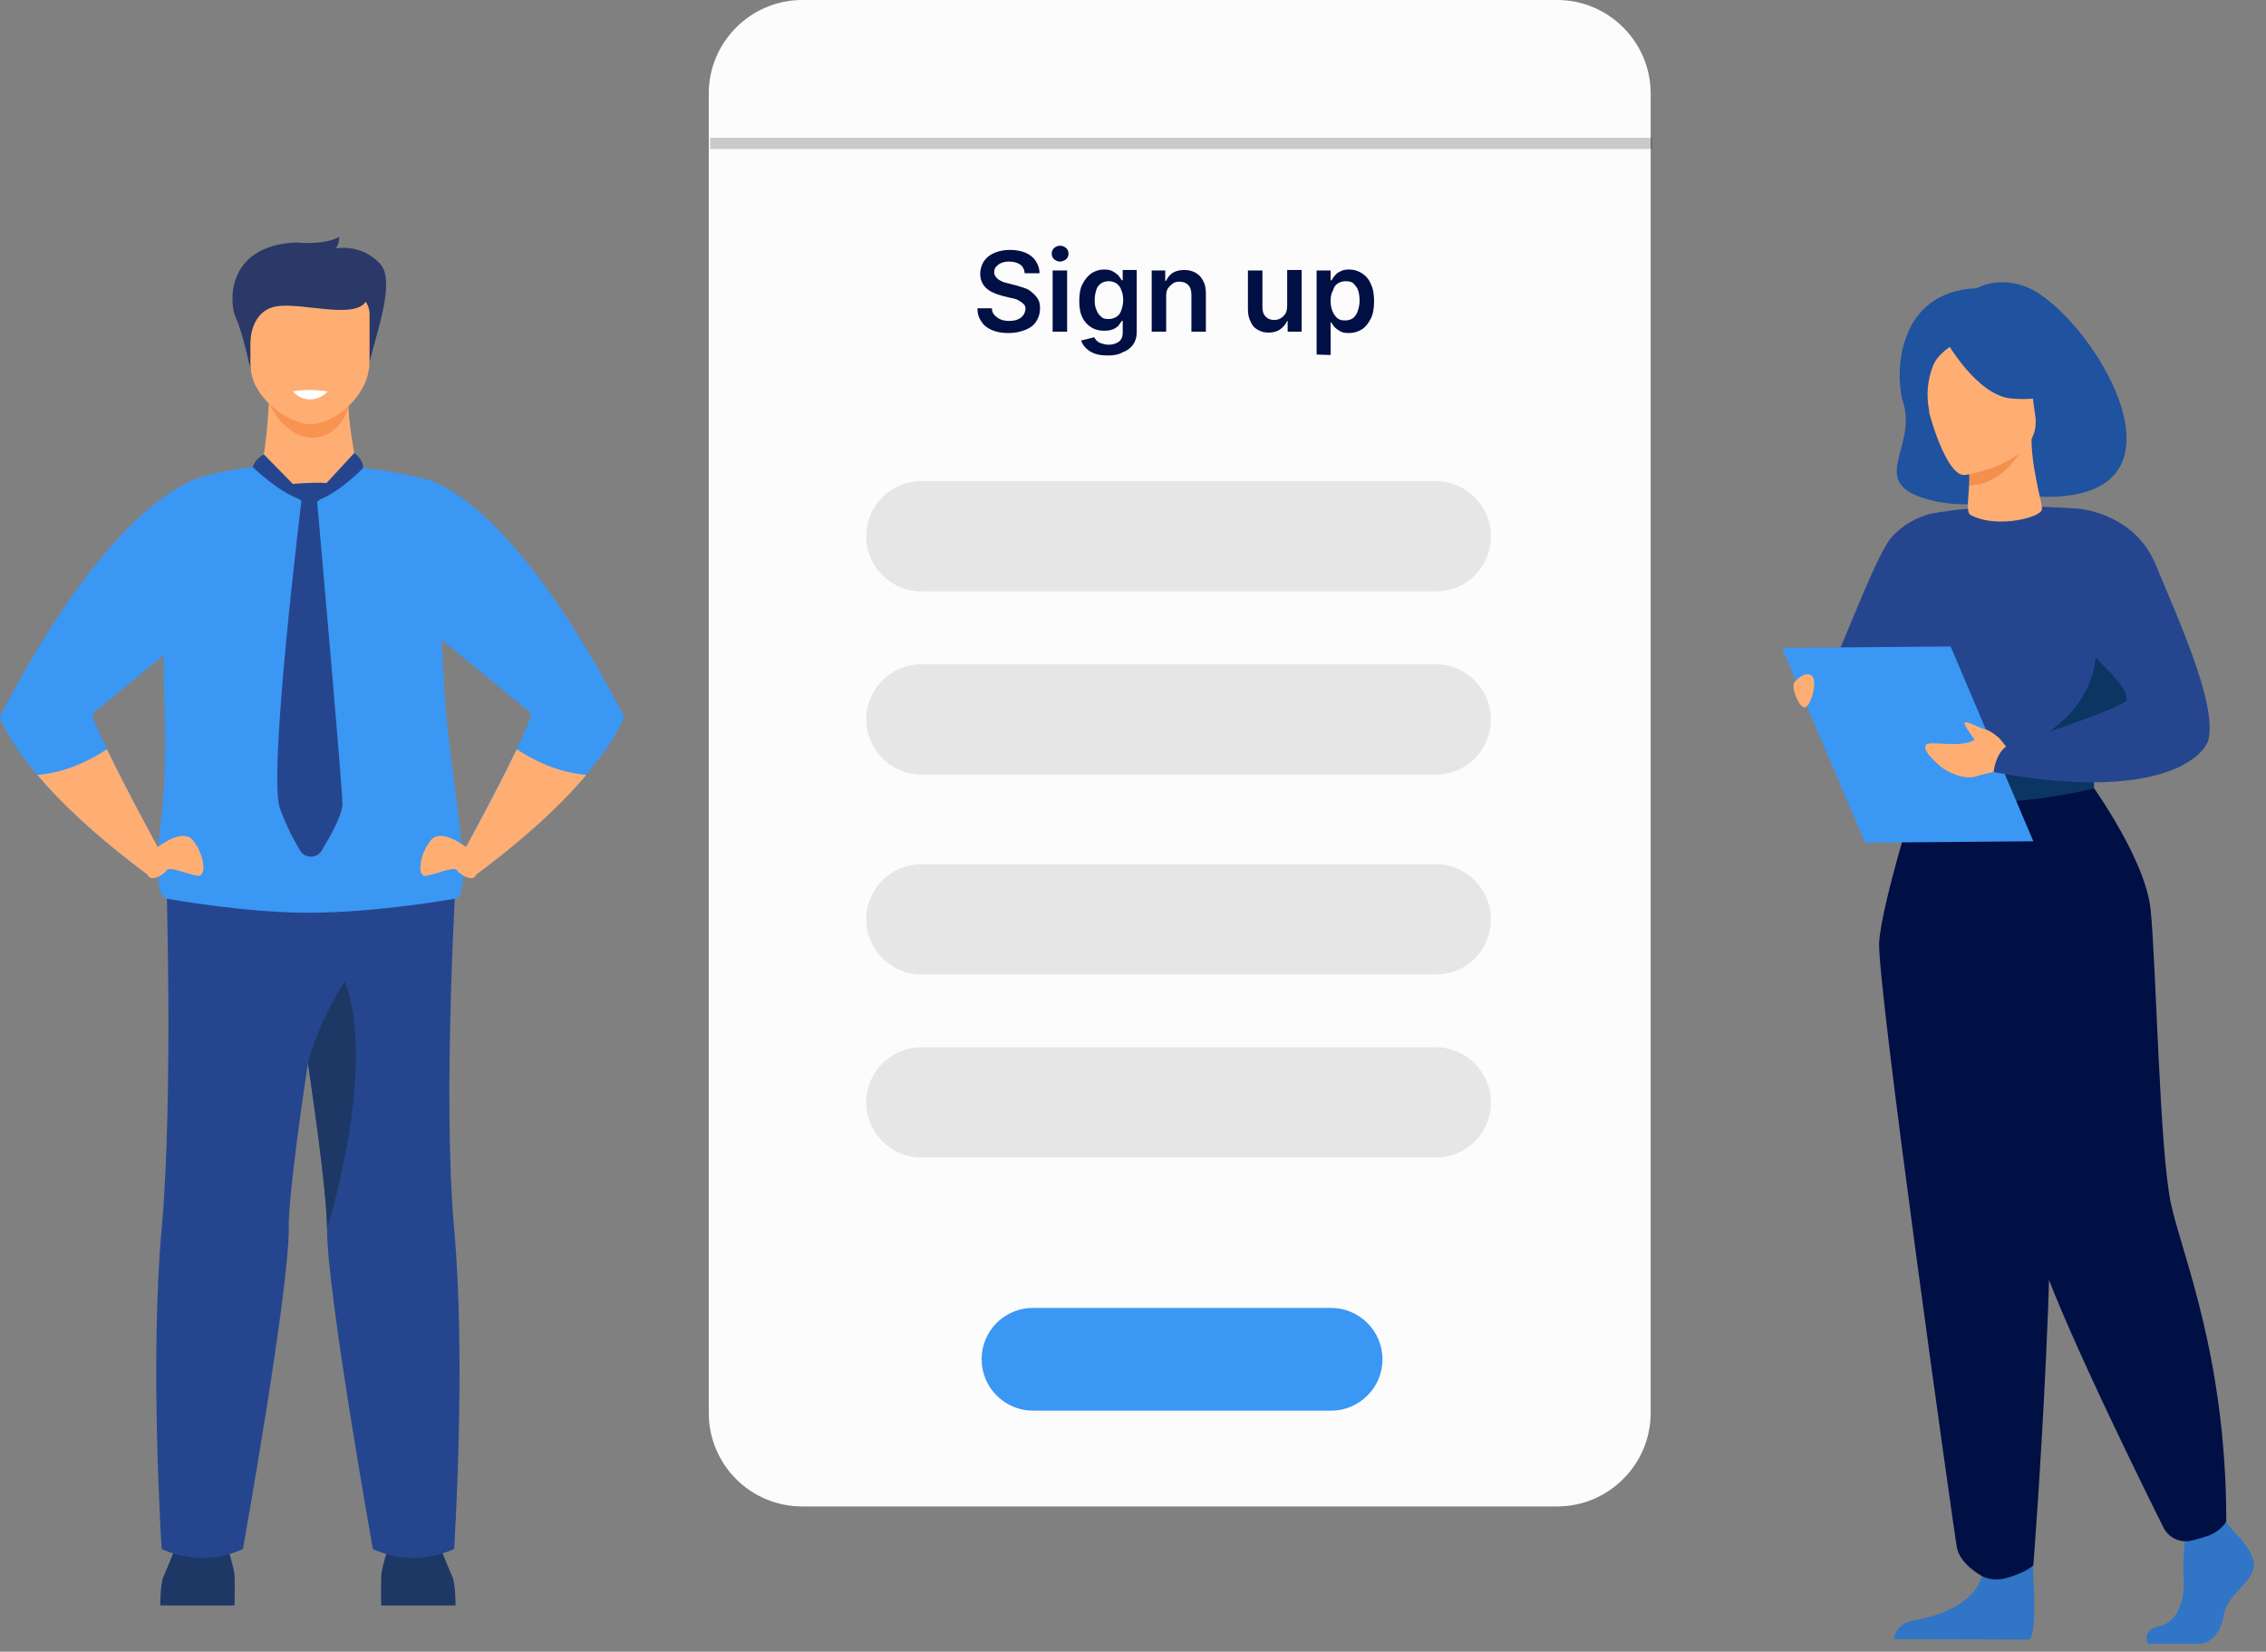 <?xml version="1.0" encoding="utf-8"?>
<!-- Generator: Adobe Illustrator 19.2.1, SVG Export Plug-In . SVG Version: 6.00 Build 0)  -->
<svg version="1.1" id="Layer_1" xmlns="http://www.w3.org/2000/svg" xmlns:xlink="http://www.w3.org/1999/xlink" x="0px" y="0px"
	 viewBox="0 0 485 353.6" style="enable-background:new 0 0 485 353.6;" xml:space="preserve">
<rect x="0" y="0" width="485" height="353.6" fill="#808080" stroke="none"/>
<style type="text/css">
	.st0{fill:#FCFCFC;}
	.st1{fill:#E6E6E6;}
	.st2{opacity:0.2;enable-background:new    ;}
	.st3{fill:#3B97F4;}
	.st4{fill:#000F44;}
	.st5{fill:#1E3865;}
	.st6{fill:#FFAE73;}
	.st7{fill:#F99352;}
	.st8{fill:#2A3967;}
	.st9{fill:#25468F;}
	.st10{fill:#FFFFFF;}
	.st11{fill:#1F529F;}
	.st12{fill:#3075C6;}
	.st13{fill:#0B3563;}
	.st14{fill:#F48F4E;}
</style>
<g id="OBJECTS">
	<g>
		<path class="st0" d="M151.7,302.5V20c0-11,9-20,20-20h161.6c11,0,20,9,20,20v282.5c0,11-9,20-20,20H171.7
			C160.6,322.5,151.7,313.5,151.7,302.5z"/>
		<g>
			<path class="st1" d="M307.4,247.8H197.2c-6.5,0-11.8-5.3-11.8-11.8l0,0c0-6.5,5.3-11.8,11.8-11.8h110.1c6.5,0,11.8,5.3,11.8,11.8
				l0,0C319.1,242.5,313.9,247.8,307.4,247.8z"/>
		</g>
		<g>
			<path class="st1" d="M307.4,208.6H197.2c-6.5,0-11.8-5.3-11.8-11.8l0,0c0-6.5,5.3-11.8,11.8-11.8h110.1c6.5,0,11.8,5.3,11.8,11.8
				l0,0C319.1,203.4,313.9,208.6,307.4,208.6z"/>
		</g>
		<rect x="152" y="29.5" class="st2" width="201.6" height="2.4"/>
		<g>
			<path class="st3" d="M284.9,302h-63.8c-6,0-11-4.9-11-11l0,0c0-6.1,4.9-11,11-11h63.8c6,0,11,4.9,11,11l0,0
				C295.9,297.1,290.9,302,284.9,302z"/>
		</g>
		<g>
			<path class="st1" d="M307.4,165.8H197.2c-6.5,0-11.8-5.3-11.8-11.8l0,0c0-6.5,5.3-11.8,11.8-11.8h110.1c6.5,0,11.8,5.3,11.8,11.8
				l0,0C319.1,160.5,313.9,165.8,307.4,165.8z"/>
		</g>
		<g>
			<path class="st1" d="M307.4,126.6H197.2c-6.5,0-11.8-5.3-11.8-11.8l0,0c0-6.5,5.3-11.8,11.8-11.8h110.1c6.5,0,11.8,5.3,11.8,11.8
				l0,0C319.1,121.4,313.9,126.6,307.4,126.6z"/>
		</g>
		<g>
			<path class="st4" d="M219.3,58.3c-0.1-0.7-0.4-1.3-1-1.7S216.9,56,216,56c-0.7,0-1.2,0.1-1.7,0.3s-0.8,0.5-1.1,0.8
				s-0.4,0.7-0.4,1.2c0,0.4,0.1,0.7,0.3,0.9c0.2,0.3,0.4,0.5,0.7,0.7s0.6,0.3,1,0.5c0.4,0.1,0.7,0.2,1.1,0.3l1.6,0.4
				c0.7,0.2,1.3,0.4,1.9,0.6s1.2,0.6,1.6,1c0.5,0.4,0.9,0.9,1.2,1.4c0.3,0.5,0.4,1.2,0.4,2c0,1-0.3,1.9-0.8,2.7
				c-0.5,0.8-1.3,1.4-2.3,1.8s-2.2,0.7-3.6,0.7c-1.4,0-2.5-0.2-3.5-0.6s-1.8-1-2.3-1.8c-0.6-0.8-0.9-1.8-0.9-2.9h3.1
				c0,0.6,0.2,1.1,0.6,1.5s0.8,0.7,1.3,0.9c0.5,0.2,1.1,0.3,1.8,0.3s1.3-0.1,1.8-0.3c0.5-0.2,0.9-0.5,1.2-0.9s0.4-0.8,0.5-1.3
				c0-0.5-0.1-0.8-0.4-1.1c-0.3-0.3-0.6-0.5-1.1-0.8s-1-0.4-1.6-0.5l-2-0.5c-1.4-0.4-2.6-0.9-3.4-1.7c-0.8-0.8-1.2-1.8-1.2-3
				c0-1,0.3-1.9,0.8-2.7c0.6-0.8,1.3-1.4,2.3-1.8c1-0.4,2.1-0.6,3.3-0.6s2.3,0.2,3.3,0.6c0.9,0.4,1.7,1,2.2,1.8s0.8,1.6,0.8,2.6
				h-3.2V58.3z"/>
			<path class="st4" d="M226.9,56c-0.5,0-0.9-0.2-1.3-0.5c-0.3-0.3-0.5-0.7-0.5-1.2s0.2-0.9,0.5-1.2c0.4-0.3,0.8-0.5,1.3-0.5
				s0.9,0.2,1.3,0.5c0.3,0.3,0.5,0.7,0.5,1.2s-0.2,0.9-0.5,1.2C227.8,55.8,227.3,56,226.9,56z M225.3,71V57.9h3.1V71H225.3z"/>
			<path class="st4" d="M237.2,76.1c-1.1,0-2.1-0.1-2.9-0.4s-1.4-0.7-1.9-1.2s-0.8-1-1-1.6l2.8-0.7c0.1,0.2,0.3,0.5,0.5,0.7
				s0.6,0.5,1,0.6s0.9,0.3,1.5,0.3c0.9,0,1.6-0.2,2.2-0.6c0.6-0.4,0.9-1.1,0.9-2v-2.5h-0.2c-0.2,0.3-0.4,0.6-0.7,1
				c-0.3,0.3-0.7,0.6-1.2,0.8s-1.1,0.3-1.9,0.3c-1,0-1.9-0.2-2.7-0.7s-1.5-1.2-1.9-2.1c-0.5-0.9-0.7-2.1-0.7-3.6
				c0-1.4,0.2-2.7,0.7-3.6c0.5-1,1.1-1.7,1.9-2.3c0.8-0.5,1.7-0.8,2.7-0.8c0.8,0,1.4,0.1,1.9,0.4c0.5,0.3,0.9,0.6,1.2,0.9
				c0.3,0.4,0.5,0.7,0.7,1h0.2v-2.2h3v13.3c0,1.1-0.3,2-0.8,2.7s-1.3,1.3-2.2,1.6C239.5,75.9,238.4,76.1,237.2,76.1z M237.3,68.3
				c0.7,0,1.2-0.2,1.7-0.5s0.8-0.8,1-1.4s0.4-1.3,0.4-2.1c0-0.8-0.1-1.5-0.4-2.2c-0.2-0.6-0.6-1.1-1-1.4c-0.5-0.3-1-0.5-1.7-0.5
				s-1.3,0.2-1.7,0.5c-0.5,0.4-0.8,0.8-1,1.5s-0.3,1.3-0.3,2.1s0.1,1.5,0.4,2.1c0.2,0.6,0.6,1.1,1,1.4
				C236,68.2,236.6,68.3,237.3,68.3z"/>
			<path class="st4" d="M249.6,63.3V71h-3.1V57.9h2.9v2.2h0.2c0.3-0.7,0.8-1.3,1.4-1.7c0.7-0.4,1.5-0.6,2.5-0.6
				c0.9,0,1.7,0.2,2.4,0.6c0.7,0.4,1.2,0.9,1.6,1.7c0.4,0.7,0.6,1.6,0.6,2.7V71H255v-7.9c0-0.9-0.2-1.6-0.7-2.1s-1.1-0.7-1.9-0.7
				c-0.5,0-1,0.1-1.4,0.4s-0.7,0.6-1,1S249.6,62.7,249.6,63.3z"/>
			<path class="st4" d="M275.5,65.4v-7.6h3.1V71h-3v-2.3h-0.1c-0.3,0.7-0.8,1.3-1.5,1.8s-1.5,0.7-2.5,0.7c-0.9,0-1.6-0.2-2.3-0.6
				c-0.7-0.4-1.2-0.9-1.5-1.7c-0.4-0.7-0.6-1.6-0.6-2.7v-8.3h3.1v7.9c0,0.8,0.2,1.5,0.7,2s1.1,0.7,1.8,0.7c0.5,0,0.9-0.1,1.3-0.3
				c0.4-0.2,0.8-0.6,1.1-1C275.4,66.7,275.5,66.1,275.5,65.4z"/>
			<path class="st4" d="M281.8,75.9v-18h3V60h0.2c0.2-0.3,0.4-0.7,0.7-1c0.3-0.4,0.7-0.7,1.2-0.9c0.5-0.3,1.1-0.4,1.9-0.4
				c1,0,1.9,0.3,2.7,0.8c0.8,0.5,1.5,1.3,1.9,2.3c0.5,1,0.7,2.2,0.7,3.7c0,1.4-0.2,2.7-0.7,3.7s-1.1,1.8-1.9,2.3s-1.7,0.8-2.8,0.8
				c-0.8,0-1.4-0.1-1.9-0.4s-0.9-0.6-1.2-0.9c-0.3-0.4-0.5-0.7-0.7-1h-0.1v7L281.8,75.9L281.8,75.9z M284.8,64.4
				c0,0.8,0.1,1.6,0.4,2.2c0.2,0.6,0.6,1.1,1,1.5c0.5,0.4,1,0.5,1.7,0.5s1.3-0.2,1.7-0.5c0.5-0.4,0.8-0.9,1-1.5s0.4-1.4,0.4-2.2
				c0-0.8-0.1-1.5-0.3-2.2c-0.2-0.6-0.6-1.1-1-1.5s-1-0.5-1.7-0.5s-1.2,0.2-1.7,0.5s-0.8,0.8-1,1.5
				C284.9,62.8,284.8,63.6,284.8,64.4z"/>
		</g>
	</g>
	<g>
		<path class="st5" d="M34.3,343.6c0,0,0-4.6,0.7-6.1s3.2-7.8,3.2-7.8h10c0,0,1.9,5.7,2,7.6s0,6.4,0,6.4H34.3V343.6z"/>
		<path class="st5" d="M97.5,343.6c0,0,0-4.6-0.7-6.1s-3.2-7.8-3.2-7.8h-10c0,0-1.9,5.7-2,7.6s0,6.4,0,6.4h15.9V343.6z"/>
		<path class="st6" d="M57.6,85c0,0-0.4,10.3-1.7,14.9l-11,7.3l41.4,5.9L76.4,100c0,0-3-13.8-1.4-18.8C76.6,76.1,57.6,85,57.6,85z"
			/>
		<path class="st7" d="M57.6,86.4c0,0,3.3,7.4,9.4,7.3c6.2-0.2,7.6-6.8,7.6-6.8L57.6,86.4z"/>
		<path class="st8" d="M53.9,80.3c0,0-2-9.4-3.4-12.2c-1.4-2.8-2.5-15.5,12.9-16.2c0,0,5.9,0.7,9.2-1.2c0,0,0,1.9-0.8,2.5
			c0,0,5.3-1.2,9.5,3.2s-2.8,19.7-2.4,23.3L53.9,80.3z"/>
		<path class="st6" d="M66.3,90.8c-4.5-0.1-12.7-5.7-12.7-12.7V67.3c0-2.5,1.9-4.6,4.2-4.6h17.1c2.3,0,4.2,2.1,4.2,4.6v10.3
			C79,84.8,71.4,90.9,66.3,90.8z"/>
		<path class="st8" d="M53.6,73.1c0,0,0-6.5,5.5-7.5s17.7,3.2,19.5-1.6c1.7-4.8-23.7-4.7-25-1.6C52.3,65.3,53.6,73.1,53.6,73.1z"/>
		<path class="st9" d="M35.5,184c0,0,1.7,50.3-0.9,79c-2.6,28.7,0,68.6,0,68.6s8.3,4.3,17.4,0c0,0,9.9-55.4,9.8-68.6
			c-0.1-14,10.8-76.8,10.8-76.8L35.5,184z"/>
		<path class="st9" d="M97.2,331.6c0,0-8.3,4.3-17.4,0c0,0-9.9-55.4-9.8-68.6c0-5.9-1.9-20.6-4.1-35.5c-3-20.4-6.7-41.3-6.7-41.3
			l38.6-2.3c0,0-3.2,50.4-0.6,79.1C99.8,291.7,97.2,331.6,97.2,331.6z"/>
		<path class="st3" d="M97.3,192.4c0,0-16.5,3-31.5,3c-6.5,0-13.7-0.7-19.3-1.4c-6.3-0.8-10.8-1.6-10.8-1.6s-3.3,0.3-1.4-15.3
			c1.5-11.8,1-22.5,0.7-33.5c0-1.2,0-2.7,0.1-4.3c0.6-12.8,4.7-35.9,7.9-37.1c0,0,4.6-1.6,12.9-2.4c0,0.2,4.8,6.7,10.4,7.5
			c3.5-1.3,6.3-2.4,10.1-7.3c4.9,0.5,10.2,1.4,15.9,2.9c0,0,0.6,2.4,2.8,44.8C96,164.5,102,192.4,97.3,192.4z"/>
		<path class="st5" d="M70,263c0-5.9-1.9-20.6-4.1-35.5c2.3-8.9,7.9-17.5,7.9-17.5C80.9,228.9,70,263,70,263z"/>
		<path class="st3" d="M19.9,152.7c-0.4,0.3,1,3.5,3,7.7c4.1,8.6,11,21.2,11,21.2c-1,3.6-2.1,5.8-2.1,5.8
			c-11.6-8.6-19.1-15.9-23.8-21.5c-6.7-7.9-8.1-12.4-8.1-12.4c25.8-49.6,44-51.5,44-51.5l-2.1,32.8
			C41.7,134.8,21.1,151.7,19.9,152.7z"/>
		<path class="st6" d="M32.5,182.3c0,0,6.3-5.5,8.8-2.4s3,7.9,1,7.6c-2-0.3-6-2.1-6.6-1.2c-0.6,0.9-3.2,2.5-4,1.2
			C31,186.1,32.5,182.3,32.5,182.3z"/>
		<path class="st6" d="M33.9,181.6c-1,3.6-2.1,5.8-2.1,5.8c-11.6-8.6-19.1-15.9-23.8-21.5c3.6-0.3,8.8-1.5,14.9-5.5
			C27,169,33.9,181.6,33.9,181.6z"/>
		<path class="st3" d="M133.6,153.4c0,0-1.4,4.5-8.1,12.4c-4.8,5.6-12.2,12.9-23.8,21.5c0,0-1.1-2.2-2.1-5.8c0,0,6.9-12.7,11-21.2
			c2-4.2,3.4-7.4,3-7.7c-0.9-0.7-13.5-11.1-19.2-15.7c-1.6-1.3-2.7-2.2-2.7-2.2l-1.3-32.3C90.5,102.5,107.8,103.8,133.6,153.4z"/>
		<path class="st6" d="M101,182.3c0,0-6.3-5.5-8.8-2.4s-3,7.9-1,7.6c2-0.3,6-2.1,6.6-1.2c0.6,0.9,3.2,2.5,4,1.2
			C102.5,186.1,101,182.3,101,182.3z"/>
		<path class="st6" d="M99.6,181.6c1,3.6,2.1,5.8,2.1,5.8c11.6-8.6,19.1-15.9,23.8-21.5c-3.6-0.3-8.8-1.5-14.9-5.5
			C106.5,169,99.6,181.6,99.6,181.6z"/>
		<path class="st9" d="M56.5,97.3c0,0-1.8,0.7-2.4,2.7c0,0,7.4,7.2,12.2,7.3L56.5,97.3z"/>
		<path class="st9" d="M66.3,107.3L75.8,97c0,0,2,1.2,1.9,3.2C77.8,100.2,70.4,107.6,66.3,107.3z"/>
		<path class="st9" d="M64.6,106.5c0,0-7.3,59.3-4.7,66.5c1.3,3.7,3,6.9,4.4,9.2c1,1.6,3.5,1.6,4.5,0c1.9-3.2,4.5-7.7,4.5-10.1
			c0-3.8-5.5-65.6-5.5-65.6L64.6,106.5z"/>
		<path class="st9" d="M62.7,103.6c0,0,4.4-0.4,7.1-0.2c0.5,0.1,0.8,0.6,0.6,1c-0.7,1.3-2.3,3.5-3.9,3.5
			C64.2,108,60.7,103.8,62.7,103.6z"/>
		<path class="st10" d="M62.7,83.8c0,0,1.4,1.8,3.8,1.7c2.4-0.1,3.6-1.7,3.6-1.7S66,83.1,62.7,83.8z"/>
	</g>
	<g>
		<path class="st11" d="M433.1,61.2c-5.9-2-10,0.5-10,0.5c-17.1,0.7-17.7,18.2-15.7,24.7c2.8,9.1-7.1,16.4,3.9,20.1
			c12.8,4.3,23.6-2.5,22.8-0.3C474.6,109.4,446.6,65.6,433.1,61.2z"/>
		<path class="st9" d="M415.4,146.3c0,0-1.6,3.2-4.6,6.9c-3.5,4.4-22.2-6.1-20.6-6.9c1.6-0.8,10.7-26.5,14.5-31.1
			c3.6-4.2,8.5-5.2,8.5-5.2L415.4,146.3z"/>
		<path class="st12" d="M478.2,328c0,0,5.1,4.7,4.1,8s-5.6,5.6-6.3,9.6c-0.6,4.1-3.1,6.3-5.4,6.3s-10.8,0-10.8,0s-1.7-2.9,2.3-3.7
			c4-0.9,5.5-5.6,5.3-10.1c-0.3-4.4,0.4-10.4,0.4-10.4l8.5-2L478.2,328z"/>
		<path class="st12" d="M434.7,330c0,0,1.8,19.9-0.4,21l-28.9-0.1c0,0,0-3.3,4.6-4.1c4.6-0.7,12.8-3.5,14.2-9.5
			C425.6,331.3,434.7,330,434.7,330z"/>
		<path class="st9" d="M456.9,132.9c0,0,0.4,6.1,0,13.3c-0.3,4.8-5.2,11.3-5.9,12.9c-1.7,4-3.7,4.7-3.7,4.7l-15.2,3.7l-5.3,1.3
			l-16.8-5c0,0-7.7-21.4-4.6-33.4s7.8-20.4,7.8-20.4s11.4-2.6,31.6-1.1L456.9,132.9z"/>
		<path class="st13" d="M458.4,146.4c-0.3,4.8-6.6,11.1-7.3,12.7c-1.7,4-3.7,4.7-3.7,4.7l-15.2,3.7l-4-5.7c0,0,24.5-6.8,19.9-28.5
			L458.4,146.4z"/>
		<path class="st4" d="M411.1,167c0,0-8.3,25.9-8.9,34.7c-0.5,8.8,15.9,125.3,16.6,129.4c0.6,3.8,5.4,6.3,5.4,6.3s2.2,1.3,5.3,0.4
			c4.3-1.2,5.7-2.7,5.7-2.7s6.5-83.1,2.5-112.7c-4-29.7-4.1-55.3-4.1-55.3L411.1,167L411.1,167z"/>
		<path class="st4" d="M446.4,166.2c0,0,12.7,17,13.9,28.5c1.2,11.5,1.9,52,4.4,63.2c2.5,11.2,11.8,32.8,11.8,67.8c0,0-1,2-3.9,3.1
			c-1,0.3-2.2,0.7-3.5,1c-2.5,0.6-5-0.6-6.1-2.9c-6.3-12.6-26.2-53.3-27.2-61.7c-0.7-6-7-45.5-20.8-68.7c-3.3-5.6,2-27.7,2-27.7
			L446.4,166.2z"/>
		<path class="st13" d="M409.8,163c0,0,3.3,2.6,10,2.8c7.9,0.2,27.6-2,27.6-2s0.9,2.4,0.8,5c0,0-24,6.1-37.9,0.9
			C410.3,169.7,408.5,166.3,409.8,163z"/>
		<g>
			<path class="st10" d="M417.9,172.6c-2,0-3.6-1.8-3.6-4.1s1.6-4.1,3.6-4.1s3.6,1.8,3.6,4.1S419.9,172.6,417.9,172.6z M417.9,165.6
				c-1.3,0-2.4,1.3-2.4,2.9c0,1.6,1.1,2.9,2.4,2.9s2.4-1.3,2.4-2.9C420.3,166.9,419.2,165.6,417.9,165.6z"/>
		</g>
		<polygon class="st3" points="435.2,180.1 399.2,180.4 381.4,138.7 417.5,138.4 		"/>
		<path class="st6" d="M430.5,161.2l-2.6-3.2c0,0-1.8-1.6-3.1-1.9c-1.3-0.3-4-1.9-4.3-1.4c-0.3,0.4,2.1,3.6,2.1,3.6h0.1
			c-2.7,2-9.6,0.2-10.4,1.1c-1,1,1.4,3.2,2.7,4.4c1.3,1.2,5.1,3.3,8,2.4c2.1-0.7,5.5-1.3,5.5-1.3L430.5,161.2z"/>
		<path class="st6" d="M384.1,146c0,0,2.3-2.6,3.7-1.3c1.4,1.2-0.4,7.3-1.8,6.7C384.7,150.8,383.3,146.8,384.1,146z"/>
		<path class="st9" d="M444.8,108.9c0,0,12,0.8,16.6,12s13.1,29.6,11.3,37.4c-0.7,3.1-9.5,13.7-46,7c0,0,0.3-3.8,2.8-5.6
			c0,0,25.7-8.3,25.7-9.9c-0.1-3.1-3.5-5.8-17.9-20.2C433.4,125.6,444.8,108.9,444.8,108.9z"/>
		<path class="st6" d="M436.9,109.4c0.4-0.5-0.1-2-0.7-4.8c-0.5-2.6-1.4-6.5-1.4-11l-0.8,0.1l-12.8,2.2c0,0,0.3,3.4,0.3,6.6v0.1
			c0,2.8-0.8,7,0.2,7.6C426.6,113,435.5,111.2,436.9,109.4z"/>
		<path class="st14" d="M421.3,95.9c0,0,0.3,4.8,0.3,8c7.2-0.2,11-7.1,12.5-10.2L421.3,95.9z"/>
		<path class="st6" d="M420.5,101.7c0,0,16.8-2.4,15.1-12.8c-1.6-10.4-0.6-17.7-11.4-16.7c-10.8,1.1-12.2,5.4-12.5,9
			S416.1,102,420.5,101.7z"/>
		<path class="st11" d="M416.6,73.1c0,0,6.5,11.5,13.8,12.2s10.1-1.7,10.1-1.7s-6.1-3.4-8.4-10.7C432.1,72.9,419.1,66.8,416.6,73.1z
			"/>
		<path class="st11" d="M417.9,73.9c0,0-3.2,1.8-4.2,4.5c-1,2.6-1.6,6-0.7,9.9c0,0-4.8-7.8-1.6-13.1
			C414.6,69.7,417.9,73.9,417.9,73.9z"/>
	</g>
</g>
<g id="DESIGNED_BY_FREEPIK">
</g>
</svg>
